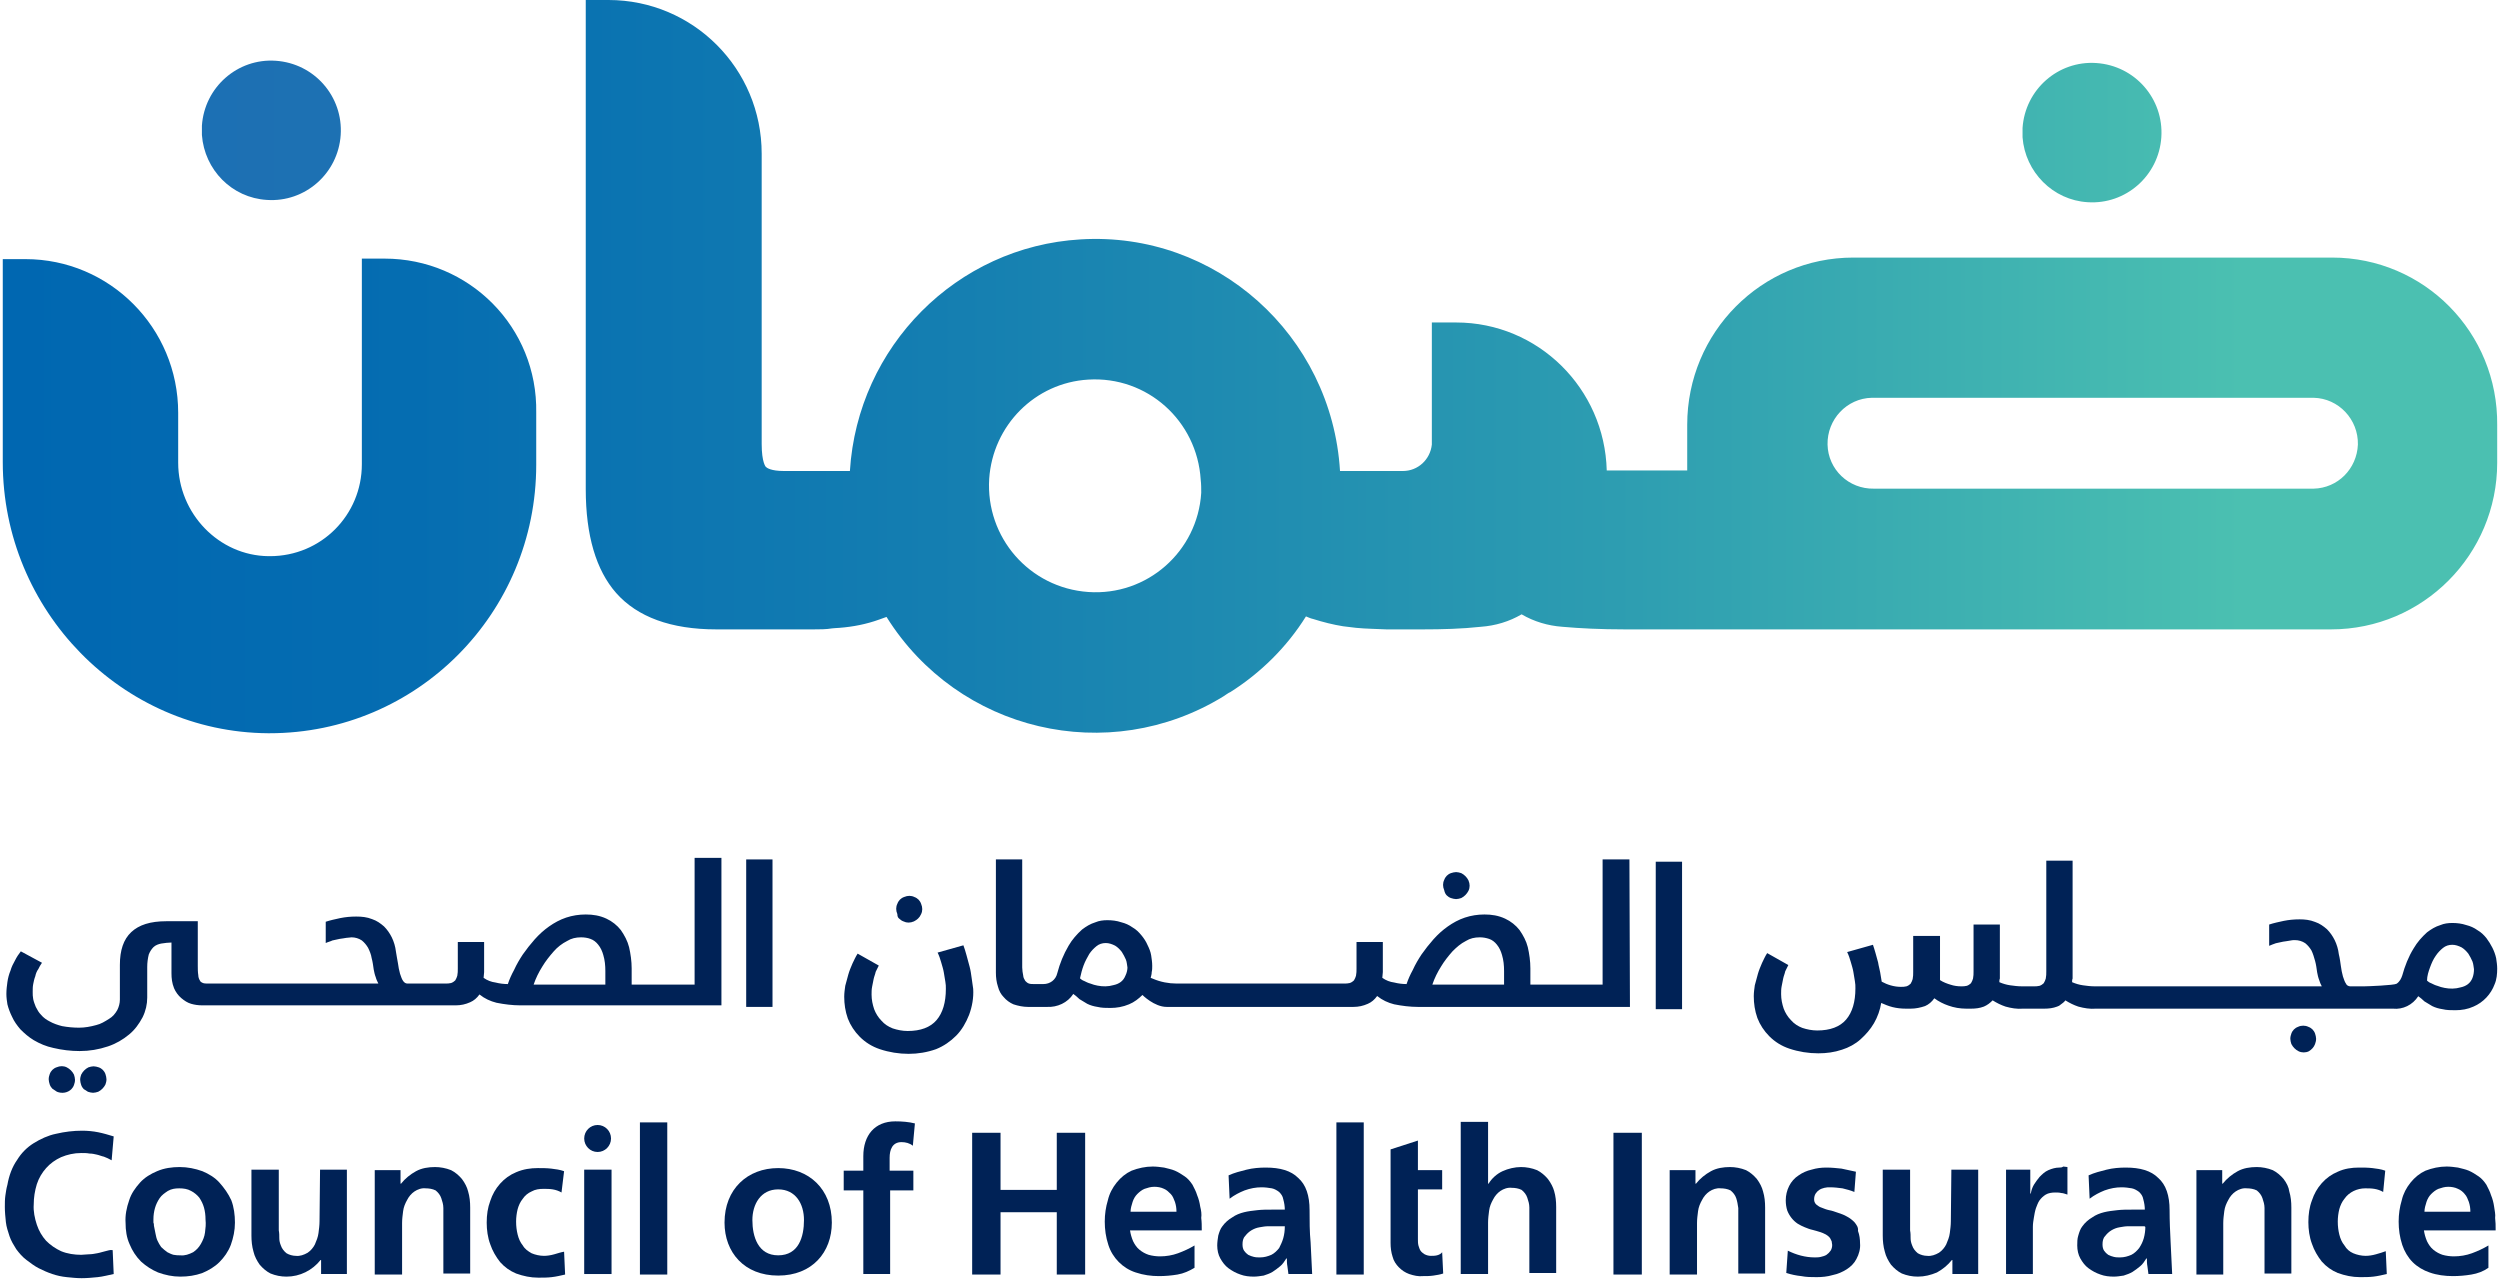 <svg width="475" height="243" viewBox="0 0 475 243" fill="none" xmlns="http://www.w3.org/2000/svg">
<path d="M396.636 38.418C403.89 38.911 410.163 33.386 410.653 26.085C411.143 18.783 405.654 12.469 398.302 11.976C391.049 11.482 384.775 17.007 384.285 24.309C384.285 24.901 384.285 25.493 384.285 26.085C384.775 32.695 390.069 38.023 396.636 38.418Z" fill="url(#paint0_linear)"/>
<path d="M200.787 226.081H190.102V215.227H184.711V242.163H190.102V230.323H200.787V242.163H206.178V215.227H200.787V226.081Z" fill="#002256"/>
<path d="M228.038 229.238C227.94 228.547 227.744 227.758 227.45 227.067C227.254 226.377 226.862 225.686 226.568 225.094C226.176 224.502 225.686 223.91 225.098 223.515C224.51 223.121 223.921 222.726 223.235 222.43C222.549 222.134 221.863 222.035 221.177 221.838C220.491 221.739 219.707 221.641 219.02 221.641C217.648 221.641 216.276 221.937 215.001 222.43C213.923 222.923 212.943 223.713 212.159 224.699C211.375 225.686 210.786 226.771 210.492 228.054C210.1 229.337 209.904 230.718 209.904 232.099C209.904 233.579 210.1 235.059 210.59 236.539C211.375 239.006 213.335 240.979 215.786 241.768C217.256 242.262 218.726 242.459 220.197 242.459C221.373 242.459 222.549 242.36 223.725 242.163C224.902 241.966 225.98 241.472 226.96 240.88V236.638C225.98 237.23 224.902 237.723 223.823 238.118C222.745 238.513 221.569 238.71 220.393 238.71C219.707 238.71 218.922 238.611 218.236 238.414C217.648 238.216 217.06 237.92 216.472 237.427C215.982 237.033 215.59 236.441 215.296 235.849C215.001 235.158 214.805 234.467 214.707 233.777H228.333V233.579C228.333 232.889 228.333 232.198 228.234 231.409C228.333 230.718 228.235 230.027 228.038 229.238ZM214.805 230.225C214.805 229.633 215.001 228.942 215.198 228.35C215.394 227.758 215.688 227.265 216.08 226.87C216.472 226.475 216.962 226.081 217.452 225.883C218.04 225.686 218.628 225.489 219.314 225.489C219.903 225.489 220.589 225.587 221.177 225.883C221.667 226.081 222.059 226.475 222.451 226.87C222.843 227.265 223.039 227.857 223.235 228.35C223.431 228.942 223.529 229.534 223.529 230.225H214.805Z" fill="#002256"/>
<path d="M248.819 229.929C248.819 227.166 248.133 225.094 246.663 223.811C245.291 222.43 243.232 221.838 240.488 221.838C239.311 221.838 238.037 221.937 236.861 222.233C235.684 222.529 234.508 222.825 233.43 223.318L233.626 227.758C234.508 227.067 235.488 226.574 236.469 226.179C237.547 225.785 238.625 225.587 239.703 225.587C240.39 225.587 241.076 225.686 241.664 225.785C242.154 225.883 242.644 226.179 243.036 226.475C243.428 226.87 243.722 227.265 243.82 227.857C244.016 228.547 244.114 229.238 244.114 229.83H242.84H241.566C240.684 229.83 239.801 229.83 238.919 229.929C238.037 230.027 237.155 230.126 236.371 230.323C235.586 230.52 234.802 230.816 234.116 231.31C233.43 231.704 232.744 232.296 232.254 232.987C231.862 233.48 231.666 234.072 231.469 234.763C231.371 235.355 231.273 236.046 231.273 236.638C231.273 237.526 231.469 238.414 231.862 239.104C232.254 239.795 232.744 240.486 233.43 240.979C234.116 241.472 234.802 241.867 235.684 242.163C236.469 242.459 237.351 242.558 238.233 242.558C238.821 242.558 239.409 242.459 240.095 242.36C240.684 242.163 241.272 241.966 241.762 241.67C242.252 241.374 242.742 240.979 243.232 240.584C243.722 240.19 244.016 239.696 244.408 239.104H244.506C244.506 239.598 244.507 240.091 244.605 240.584C244.703 241.078 244.703 241.571 244.801 242.064H249.31C249.212 240.091 249.114 238.019 249.016 236.046C248.819 234.072 248.819 232 248.819 229.929ZM244.114 233.086C244.114 233.776 244.016 234.566 243.82 235.256C243.624 235.947 243.33 236.539 243.036 237.131C242.644 237.624 242.154 238.118 241.566 238.414C240.88 238.71 240.193 238.907 239.409 238.907C239.017 238.907 238.625 238.907 238.233 238.808C237.841 238.71 237.547 238.611 237.155 238.414C236.861 238.216 236.567 237.92 236.371 237.624C236.175 237.328 236.077 236.934 236.077 236.44C236.077 235.848 236.175 235.256 236.567 234.862C236.861 234.467 237.253 234.072 237.743 233.776C238.233 233.48 238.723 233.283 239.311 233.184C239.899 233.086 240.39 232.987 240.978 232.987H244.114V233.086V233.086Z" fill="#002256"/>
<path d="M259.111 213.254H253.916V242.163H259.111V213.254Z" fill="#002256"/>
<path d="M273.031 238.512C272.639 238.611 272.247 238.611 271.855 238.611C271.463 238.611 271.071 238.512 270.678 238.315C270.384 238.118 270.09 237.92 269.894 237.624C269.698 237.328 269.6 236.934 269.502 236.638C269.404 236.243 269.404 235.848 269.404 235.454V225.982H274.011V222.331H269.404V216.707L264.209 218.385V236.144C264.209 237.032 264.307 237.92 264.601 238.808C264.797 239.598 265.287 240.288 265.777 240.782C266.365 241.374 266.954 241.768 267.738 242.064C268.62 242.36 269.502 242.558 270.384 242.459C271.071 242.459 271.659 242.459 272.345 242.36C273.031 242.262 273.619 242.163 274.207 241.966L274.011 237.92C273.815 238.216 273.423 238.414 273.031 238.512Z" fill="#002256"/>
<path d="M294.105 224.009C293.517 223.318 292.831 222.726 292.046 222.331C291.066 221.937 289.988 221.739 289.008 221.739C287.831 221.739 286.557 222.035 285.479 222.529C284.401 223.022 283.42 223.91 282.832 224.897H282.734V213.155H277.539V242.064H282.734V232.296C282.734 231.507 282.832 230.816 282.93 230.027C283.028 229.238 283.322 228.547 283.714 227.856C284.009 227.264 284.499 226.672 285.087 226.278C285.675 225.883 286.459 225.587 287.243 225.686C287.831 225.686 288.518 225.784 289.106 226.08C289.596 226.475 289.988 226.968 290.184 227.56C290.38 228.152 290.576 228.744 290.576 229.435C290.576 230.027 290.576 230.718 290.576 231.31V241.867H295.673V229.336C295.673 228.251 295.575 227.264 295.281 226.278C295.085 225.587 294.693 224.798 294.105 224.009Z" fill="#002256"/>
<path d="M311.946 215.227H306.555V242.163H311.946V215.227Z" fill="#002256"/>
<path d="M333.804 224.009C333.216 223.318 332.53 222.726 331.746 222.331C330.765 221.937 329.687 221.739 328.707 221.739C327.433 221.739 326.158 221.937 325.08 222.529C324.002 223.121 323.022 223.91 322.237 224.897H322.139V222.331H317.238V242.163H322.433V232.395C322.433 231.606 322.531 230.915 322.63 230.126C322.728 229.337 323.022 228.646 323.414 227.955C323.708 227.363 324.198 226.771 324.786 226.377C325.374 225.982 326.158 225.686 326.942 225.785C327.531 225.785 328.217 225.883 328.805 226.179C329.295 226.574 329.687 227.067 329.883 227.659C330.079 228.251 330.177 228.843 330.275 229.534C330.275 230.126 330.275 230.817 330.275 231.409V241.966H335.372V229.435C335.372 228.35 335.274 227.363 334.98 226.377C334.784 225.587 334.392 224.798 333.804 224.009Z" fill="#002256"/>
<path d="M352.33 232.198C351.938 231.803 351.448 231.408 350.86 231.112C350.369 230.816 349.781 230.619 349.193 230.422C348.605 230.225 348.115 230.027 347.527 229.929C347.037 229.83 346.547 229.633 346.057 229.435C345.664 229.337 345.37 229.041 345.076 228.843C344.782 228.547 344.684 228.251 344.684 227.857C344.684 227.462 344.782 227.067 344.978 226.771C345.174 226.475 345.37 226.278 345.664 226.081C345.958 225.883 346.253 225.785 346.645 225.686C347.037 225.587 347.331 225.587 347.723 225.587C348.507 225.587 349.291 225.686 350.075 225.785C350.86 225.982 351.644 226.179 352.33 226.475L352.624 222.627C351.742 222.43 350.762 222.233 349.879 222.035C348.899 221.937 348.017 221.838 347.037 221.838C346.057 221.838 345.174 221.937 344.194 222.233C343.312 222.43 342.43 222.825 341.744 223.318C340.175 224.305 339.293 226.179 339.293 228.054C339.293 228.744 339.391 229.435 339.587 230.027C339.979 231.014 340.665 231.902 341.547 232.494C342.038 232.79 342.43 232.987 342.92 233.184C343.41 233.382 343.9 233.579 344.39 233.678C344.88 233.776 345.37 233.974 345.762 234.072C346.155 234.171 346.547 234.368 346.939 234.566C347.233 234.763 347.527 234.96 347.723 235.256C347.821 235.454 347.919 235.651 348.017 235.848C348.017 236.046 348.115 236.342 348.115 236.539C348.115 236.934 348.017 237.328 347.821 237.624C347.625 237.92 347.331 238.216 347.037 238.414C346.743 238.611 346.351 238.71 345.958 238.808C345.566 238.907 345.174 238.907 344.782 238.907C343.018 238.907 341.253 238.414 339.685 237.624L339.391 241.867C340.371 242.163 341.253 242.36 342.234 242.459C343.214 242.656 344.194 242.656 345.174 242.656C346.155 242.656 347.233 242.558 348.213 242.262C349.193 242.064 350.075 241.67 350.86 241.176C351.644 240.683 352.33 239.992 352.722 239.203C353.212 238.315 353.506 237.23 353.408 236.243C353.408 235.454 353.31 234.664 353.016 233.875C353.114 233.184 352.722 232.691 352.33 232.198Z" fill="#002256"/>
<path d="M370.662 232.001C370.662 232.79 370.564 233.481 370.466 234.27C370.368 235.059 370.074 235.75 369.779 236.441C369.485 237.033 368.995 237.625 368.407 238.019C367.721 238.414 366.937 238.71 366.153 238.611C365.564 238.611 364.878 238.414 364.388 238.118C363.898 237.723 363.506 237.23 363.31 236.638C363.114 236.145 363.016 235.75 363.016 235.257C363.016 234.763 363.016 234.27 362.918 233.777C362.918 233.579 362.918 233.481 362.918 233.283C362.918 233.086 362.918 232.987 362.918 232.79V222.233H357.723V234.763C357.723 235.75 357.821 236.835 358.115 237.822C358.311 238.71 358.801 239.598 359.291 240.289C359.879 240.979 360.565 241.571 361.35 241.966C362.33 242.36 363.31 242.558 364.388 242.558C365.662 242.558 366.839 242.262 368.015 241.769C369.093 241.177 370.074 240.387 370.858 239.401H370.956V242.065H375.857V222.233H370.76L370.662 232.001Z" fill="#002256"/>
<path d="M391.245 221.838C390.559 221.838 389.872 222.035 389.186 222.331C388.5 222.627 388.01 223.121 387.52 223.614C387.128 224.107 386.736 224.601 386.442 225.094C386.148 225.587 385.952 226.179 385.854 226.771H385.755V222.233H381.148V242.064H386.246V234.763C386.246 234.27 386.246 233.777 386.246 233.086C386.246 232.494 386.344 231.902 386.442 231.31C386.54 230.718 386.638 230.126 386.834 229.534C387.03 229.041 387.226 228.449 387.52 228.054C387.814 227.659 388.206 227.265 388.696 226.969C389.186 226.673 389.872 226.574 390.461 226.574C390.853 226.574 391.245 226.574 391.637 226.673C392.029 226.673 392.421 226.87 392.813 226.969V221.739C392.519 221.739 392.323 221.641 392.029 221.641C391.735 221.838 391.539 221.838 391.245 221.838Z" fill="#002256"/>
<path d="M412.222 229.929C412.222 227.166 411.536 225.094 410.065 223.811C408.693 222.43 406.635 221.838 403.89 221.838C402.714 221.838 401.439 221.937 400.263 222.233C399.087 222.529 397.911 222.825 396.832 223.318L397.028 227.758C397.911 227.067 398.891 226.574 399.871 226.179C400.949 225.785 402.027 225.587 403.106 225.587C403.792 225.587 404.478 225.686 405.066 225.785C405.556 225.883 406.046 226.179 406.439 226.475C406.831 226.87 407.125 227.265 407.223 227.857C407.419 228.547 407.517 229.238 407.517 229.83H406.242H404.968C404.086 229.83 403.204 229.83 402.322 229.929C401.439 230.027 400.557 230.126 399.773 230.323C398.989 230.52 398.205 230.816 397.518 231.31C396.832 231.704 396.146 232.296 395.656 232.987C395.264 233.48 395.068 234.072 394.872 234.763C394.676 235.355 394.676 236.046 394.676 236.638C394.676 237.526 394.872 238.414 395.264 239.104C395.656 239.795 396.146 240.486 396.832 240.979C397.518 241.472 398.205 241.867 399.087 242.163C399.871 242.459 400.753 242.558 401.635 242.558C402.224 242.558 402.812 242.459 403.498 242.36C404.086 242.163 404.674 241.966 405.164 241.67C405.654 241.374 406.144 240.979 406.635 240.584C407.125 240.19 407.419 239.696 407.811 239.104H407.909C407.909 239.598 407.909 240.091 408.007 240.584C408.105 241.078 408.105 241.571 408.203 242.064H412.712C412.614 239.992 412.516 238.019 412.418 236.046C412.32 234.072 412.222 232 412.222 229.929ZM407.615 233.086C407.615 233.776 407.517 234.566 407.321 235.256C407.125 235.947 406.831 236.539 406.439 237.131C406.046 237.624 405.556 238.118 404.968 238.414C404.282 238.71 403.596 238.907 402.812 238.907C402.42 238.907 402.027 238.907 401.635 238.808C401.243 238.71 400.949 238.611 400.557 238.414C400.263 238.216 399.969 237.92 399.773 237.624C399.577 237.328 399.479 236.934 399.479 236.44C399.479 235.848 399.577 235.256 399.969 234.862C400.263 234.467 400.655 234.072 401.145 233.776C401.635 233.48 402.126 233.283 402.714 233.184C403.302 233.086 403.792 232.987 404.38 232.987H407.517V233.086H407.615Z" fill="#002256"/>
<path d="M433.886 224.009C433.298 223.318 432.612 222.726 431.828 222.331C430.847 221.937 429.769 221.739 428.789 221.739C427.515 221.739 426.24 221.937 425.162 222.529C424.084 223.121 423.104 223.91 422.32 224.897H422.221V222.331H417.32V242.163H422.418V232.395C422.418 231.606 422.516 230.915 422.614 230.126C422.712 229.337 423.006 228.646 423.398 227.955C423.692 227.363 424.182 226.771 424.77 226.377C425.358 225.982 426.142 225.686 426.927 225.785C427.515 225.785 428.201 225.883 428.789 226.179C429.279 226.574 429.671 227.067 429.867 227.659C430.063 228.251 430.259 228.843 430.259 229.534C430.259 230.126 430.259 230.817 430.259 231.409V241.966H435.357V229.435C435.357 228.35 435.258 227.363 434.964 226.377C434.866 225.587 434.474 224.798 433.886 224.009Z" fill="#002256"/>
<path d="M451.431 238.315C450.745 238.512 450.058 238.611 449.47 238.611C448.686 238.611 447.804 238.414 447.118 238.118C446.432 237.822 445.844 237.328 445.451 236.638C444.961 236.046 444.667 235.355 444.471 234.566C444.275 233.776 444.177 232.987 444.177 232.099C444.177 231.31 444.275 230.52 444.471 229.731C444.667 229.041 444.961 228.35 445.451 227.758C446.334 226.475 447.902 225.785 449.372 225.785C449.96 225.785 450.549 225.785 451.137 225.883C451.725 225.982 452.313 226.179 452.803 226.475L453.195 222.43C452.411 222.134 451.529 222.035 450.745 221.937C449.862 221.838 449.078 221.838 448.196 221.838C446.824 221.838 445.451 222.035 444.177 222.627C443.001 223.121 442.021 223.811 441.138 224.798C440.256 225.785 439.668 226.87 439.276 228.054C438.786 229.336 438.59 230.718 438.59 232.198C438.59 233.579 438.786 235.059 439.276 236.342C439.668 237.526 440.354 238.71 441.138 239.696C442.021 240.683 443.001 241.374 444.177 241.867C445.549 242.36 446.922 242.656 448.392 242.656C449.274 242.656 450.156 242.656 450.941 242.558C451.823 242.459 452.607 242.262 453.489 242.064L453.293 237.723C452.803 237.92 452.117 238.118 451.431 238.315Z" fill="#002256"/>
<path d="M473.878 229.238C473.78 228.547 473.584 227.758 473.29 227.067C473.094 226.377 472.702 225.686 472.408 225.094C472.016 224.502 471.526 223.91 470.938 223.515C470.35 223.121 469.761 222.726 469.075 222.43C468.389 222.134 467.703 222.035 467.017 221.838C466.331 221.739 465.546 221.641 464.86 221.641C463.488 221.641 462.116 221.937 460.841 222.43C459.763 222.923 458.783 223.713 457.999 224.699C457.214 225.686 456.626 226.771 456.332 228.054C455.94 229.337 455.744 230.718 455.744 232.099C455.744 233.579 455.94 235.059 456.43 236.539C456.822 237.723 457.509 238.907 458.391 239.795C459.273 240.683 460.449 241.374 461.626 241.768C462.998 242.262 464.566 242.459 466.037 242.459C467.213 242.459 468.389 242.36 469.565 242.163C470.742 241.966 471.82 241.571 472.8 240.88V236.638C471.82 237.23 470.742 237.723 469.663 238.118C468.585 238.513 467.409 238.71 466.233 238.71C465.546 238.71 464.762 238.611 464.076 238.414C463.488 238.216 462.9 237.92 462.312 237.427C461.822 237.033 461.429 236.441 461.135 235.849C460.841 235.158 460.645 234.467 460.547 233.777H474.172V233.579C474.172 232.889 474.172 232.198 474.074 231.409C474.172 230.718 473.976 230.027 473.878 229.238ZM460.645 230.225C460.645 229.633 460.841 228.942 461.037 228.35C461.233 227.758 461.527 227.265 461.92 226.87C462.312 226.475 462.802 226.081 463.292 225.883C463.88 225.686 464.468 225.489 465.154 225.489C465.742 225.489 466.429 225.587 467.017 225.883C467.507 226.081 467.997 226.475 468.291 226.87C468.683 227.265 468.879 227.857 469.075 228.35C469.271 228.942 469.369 229.534 469.369 230.225H460.645Z" fill="#002256"/>
<path d="M20.034 237.723C19.544 237.822 19.054 238.019 18.466 238.118C17.976 238.217 17.388 238.315 16.898 238.315C16.407 238.315 15.917 238.414 15.427 238.414C14.153 238.414 12.781 238.217 11.604 237.723C10.526 237.23 9.546 236.539 8.762 235.75C7.978 234.862 7.389 233.875 6.997 232.691C6.605 231.507 6.311 230.126 6.409 228.843C6.409 227.561 6.605 226.278 6.997 224.995C7.389 223.811 7.978 222.825 8.762 221.937C9.546 221.049 10.526 220.358 11.604 219.865C12.781 219.371 14.055 219.075 15.427 219.075C16.015 219.075 16.506 219.075 16.996 219.174C17.486 219.174 17.976 219.273 18.368 219.371C18.858 219.47 19.25 219.667 19.74 219.766C20.23 219.963 20.721 220.161 21.211 220.457L21.603 215.918C20.622 215.622 19.642 215.326 18.662 215.129C17.682 214.931 16.604 214.833 15.623 214.833C13.957 214.833 12.29 215.03 10.624 215.425C9.154 215.721 7.683 216.411 6.409 217.201C5.135 217.99 4.057 219.075 3.272 220.358C2.292 221.739 1.704 223.417 1.41 225.094C1.214 225.785 1.116 226.475 1.018 227.166C0.92 227.857 0.92 228.547 0.92 229.337C0.92 230.323 1.018 231.211 1.116 232.198C1.214 233.086 1.508 233.974 1.802 234.862C2.096 235.75 2.586 236.539 3.076 237.329C3.665 238.118 4.253 238.809 5.037 239.401C5.821 239.993 6.605 240.585 7.389 240.979C8.174 241.374 9.056 241.769 9.938 242.065C10.82 242.361 11.702 242.558 12.683 242.657C13.663 242.755 14.545 242.854 15.525 242.854C16.506 242.854 17.584 242.755 18.564 242.657C19.544 242.558 20.622 242.262 21.603 242.065L21.407 237.526C20.916 237.427 20.524 237.625 20.034 237.723Z" fill="#002256"/>
<path d="M41.697 224.699C40.815 223.713 39.638 223.022 38.462 222.529C37.09 222.035 35.619 221.739 34.149 221.739C32.679 221.739 31.208 221.937 29.836 222.529C28.66 223.022 27.483 223.713 26.601 224.699C25.719 225.686 24.935 226.771 24.543 228.054C24.053 229.435 23.759 230.915 23.857 232.297C23.857 233.777 24.053 235.158 24.641 236.44C25.131 237.624 25.817 238.71 26.797 239.696C27.778 240.584 28.856 241.275 30.032 241.768C31.404 242.262 32.777 242.558 34.247 242.558C35.717 242.558 37.09 242.36 38.462 241.867C39.638 241.374 40.815 240.683 41.697 239.795C42.579 238.907 43.363 237.822 43.853 236.539C44.343 235.158 44.638 233.777 44.638 232.297C44.638 230.817 44.441 229.337 43.951 228.054C43.363 226.771 42.579 225.686 41.697 224.699ZM38.952 234.171C38.854 234.96 38.56 235.651 38.168 236.342C37.776 237.032 37.286 237.526 36.698 237.92C35.913 238.315 35.129 238.611 34.247 238.512C33.855 238.512 33.463 238.512 32.973 238.414C32.581 238.315 32.189 238.118 31.797 237.92C31.404 237.624 31.012 237.328 30.62 236.934C30.326 236.539 30.13 236.144 29.934 235.75C29.738 235.355 29.64 234.862 29.542 234.369C29.444 233.875 29.346 233.382 29.248 232.889C29.248 232.691 29.248 232.494 29.15 232.297C29.15 232.099 29.15 231.902 29.15 231.705C29.15 230.915 29.248 230.225 29.444 229.534C29.64 228.843 29.934 228.251 30.326 227.659C30.718 227.067 31.306 226.673 31.895 226.278C32.581 225.883 33.267 225.785 34.051 225.785C34.835 225.785 35.619 225.883 36.306 226.278C36.894 226.574 37.482 227.067 37.874 227.561C38.266 228.153 38.56 228.745 38.756 229.435C38.952 230.126 39.05 230.915 39.05 231.705C39.148 232.593 39.05 233.382 38.952 234.171Z" fill="#002256"/>
<path d="M60.712 232.001C60.712 232.79 60.614 233.481 60.516 234.27C60.418 235.059 60.124 235.75 59.83 236.441C59.536 237.033 59.046 237.625 58.458 238.019C57.772 238.414 56.988 238.71 56.203 238.611C55.615 238.611 54.929 238.414 54.439 238.118C53.949 237.723 53.557 237.23 53.361 236.638C53.165 236.145 53.067 235.75 53.067 235.257C53.067 234.763 53.067 234.27 52.969 233.777C52.969 233.579 52.969 233.481 52.969 233.283C52.969 233.086 52.969 232.987 52.969 232.79V222.233H47.773V234.763C47.773 235.75 47.871 236.835 48.166 237.822C48.362 238.71 48.852 239.598 49.342 240.289C49.93 240.979 50.616 241.571 51.4 241.966C52.38 242.36 53.361 242.558 54.439 242.558C56.988 242.558 59.34 241.374 60.908 239.401H61.007V242.065H65.908V222.233H60.81L60.712 232.001Z" fill="#002256"/>
<path d="M87.767 224.009C87.179 223.318 86.493 222.726 85.709 222.331C84.728 221.937 83.65 221.739 82.67 221.739C81.395 221.739 80.121 221.937 79.043 222.529C77.965 223.121 76.984 223.91 76.2 224.897H76.102V222.331H71.201V242.163H76.396V232.395C76.396 231.606 76.494 230.915 76.592 230.126C76.69 229.337 76.984 228.646 77.377 227.955C77.671 227.363 78.161 226.771 78.749 226.377C79.337 225.982 80.121 225.686 80.905 225.785C81.494 225.785 82.18 225.883 82.768 226.179C83.258 226.574 83.65 227.067 83.846 227.659C84.042 228.251 84.238 228.843 84.238 229.534C84.238 230.126 84.238 230.817 84.238 231.409V241.966H89.335V229.435C89.335 228.35 89.237 227.363 88.943 226.377C88.747 225.587 88.355 224.798 87.767 224.009Z" fill="#002256"/>
<path d="M105.314 238.315C104.627 238.512 103.941 238.611 103.353 238.611C102.569 238.611 101.687 238.414 101.001 238.118C100.314 237.723 99.726 237.328 99.334 236.638C98.844 236.046 98.55 235.355 98.354 234.566C98.158 233.776 98.06 232.987 98.06 232.099C98.06 231.31 98.158 230.52 98.354 229.731C98.55 229.04 98.844 228.35 99.334 227.758C99.726 227.166 100.314 226.672 101.001 226.376C101.687 225.982 102.471 225.883 103.255 225.883C103.843 225.883 104.431 225.883 105.02 225.982C105.608 226.08 106.196 226.278 106.686 226.574L107.176 222.529C106.392 222.233 105.51 222.134 104.725 222.035C103.843 221.937 103.059 221.937 102.177 221.937C100.805 221.937 99.432 222.134 98.06 222.726C96.884 223.219 95.903 223.91 95.021 224.897C94.139 225.883 93.551 226.968 93.159 228.152C92.669 229.435 92.473 230.816 92.473 232.296C92.473 233.678 92.669 235.158 93.159 236.44C93.551 237.624 94.237 238.808 95.021 239.795C95.903 240.782 96.884 241.472 98.06 241.966C99.432 242.459 100.805 242.755 102.275 242.755C103.157 242.755 104.039 242.755 104.824 242.656C105.706 242.558 106.49 242.36 107.372 242.163L107.176 237.822C106.588 237.92 106 238.118 105.314 238.315Z" fill="#002256"/>
<path d="M116.193 222.233H110.998V242.065H116.193V222.233Z" fill="#002256"/>
<path d="M126.781 213.254H121.586V242.163H126.781V213.254Z" fill="#002256"/>
<path d="M113.547 218.878C114.954 218.878 116.095 217.729 116.095 216.313C116.095 214.896 114.954 213.747 113.547 213.747C112.139 213.747 110.998 214.896 110.998 216.313C110.998 217.729 112.139 218.878 113.547 218.878Z" fill="#002256"/>
<path d="M147.855 221.937C142.071 221.937 137.66 225.883 137.66 232.296C137.66 237.92 141.385 242.36 147.855 242.36C154.324 242.36 158.049 237.92 158.049 232.296C158.049 225.883 153.638 221.937 147.855 221.937ZM147.855 238.512C144.032 238.512 142.953 234.96 142.953 231.803C142.953 228.843 144.522 225.982 147.855 225.982C151.187 225.982 152.756 228.744 152.756 231.803C152.756 234.96 151.775 238.512 147.855 238.512Z" fill="#002256"/>
<path d="M164.03 219.667V222.43H160.305V226.179H164.03V242.064H169.127V226.179H173.538V222.43H169.029V219.963C169.029 218.483 169.519 217.003 171.283 217.003C172.067 217.003 172.852 217.201 173.44 217.694L173.832 213.451C172.656 213.155 171.381 213.057 170.107 213.057C166.186 213.057 164.03 215.721 164.03 219.667Z" fill="#002256"/>
<path d="M10.82 207.433C11.8 207.827 12.879 207.63 13.565 206.939C13.761 206.742 13.957 206.446 14.055 206.15C14.153 205.854 14.251 205.558 14.251 205.163C14.251 204.867 14.153 204.473 14.055 204.177C13.761 203.585 13.271 203.091 12.683 202.795C12.095 202.499 11.409 202.499 10.722 202.795C10.428 202.894 10.134 203.091 9.938 203.289C9.742 203.486 9.546 203.782 9.448 204.078C9.35 204.374 9.252 204.67 9.252 205.065C9.252 205.361 9.35 205.755 9.448 206.051C9.546 206.347 9.742 206.643 9.938 206.841C10.232 207.038 10.526 207.235 10.82 207.433Z" fill="#002256"/>
<path d="M16.701 207.433C16.995 207.531 17.387 207.63 17.681 207.63C17.975 207.63 18.367 207.531 18.661 207.433C19.249 207.137 19.739 206.643 20.034 206.051C20.132 205.755 20.23 205.459 20.23 205.065C20.23 204.769 20.132 204.374 20.034 204.078C19.936 203.782 19.739 203.486 19.544 203.289C19.347 203.091 19.053 202.894 18.759 202.795C18.465 202.697 18.073 202.598 17.779 202.598C17.485 202.598 17.093 202.697 16.799 202.795C16.211 203.091 15.721 203.585 15.427 204.177C15.329 204.473 15.23 204.769 15.23 205.163C15.23 205.459 15.329 205.854 15.427 206.15C15.524 206.446 15.721 206.742 15.917 206.939C16.113 207.038 16.407 207.235 16.701 207.433Z" fill="#002256"/>
<path d="M131.681 187.071H120.016V184.012C120.016 182.631 119.82 181.249 119.526 179.967C119.232 178.783 118.644 177.697 117.958 176.711C117.272 175.823 116.291 175.033 115.213 174.54C113.939 173.948 112.665 173.751 111.292 173.751C110.018 173.751 108.744 173.948 107.567 174.343C106.391 174.737 105.313 175.329 104.333 176.02C103.352 176.711 102.47 177.5 101.588 178.487C100.804 179.375 100.02 180.361 99.334 181.348C98.745 182.236 98.157 183.223 97.667 184.308C97.177 185.196 96.785 186.084 96.491 186.972C95.707 186.972 94.922 186.873 94.138 186.676C93.354 186.577 92.57 186.281 91.884 185.788C91.884 185.393 91.982 185.097 91.982 184.703V178.98H86.983V184.012C86.983 184.505 86.983 184.9 86.885 185.393C86.787 185.689 86.689 185.985 86.493 186.281C86.296 186.479 86.002 186.676 85.708 186.775C85.316 186.873 85.022 186.873 84.63 186.873H77.376C77.082 186.873 76.788 186.676 76.592 186.38C76.298 185.985 76.2 185.492 76.004 184.999C75.808 184.308 75.71 183.716 75.612 183.025C75.514 182.335 75.318 181.545 75.22 180.756C75.122 179.868 74.828 178.881 74.436 178.092C74.044 177.303 73.554 176.612 72.965 176.02C72.279 175.428 71.593 174.935 70.711 174.639C69.731 174.244 68.751 174.145 67.672 174.145C66.594 174.145 65.614 174.244 64.633 174.441C63.751 174.639 62.771 174.836 61.889 175.132V179.177C62.281 178.98 62.771 178.881 63.163 178.684C63.653 178.585 64.045 178.487 64.535 178.388C65.026 178.289 65.418 178.289 65.81 178.191C66.202 178.191 66.496 178.092 66.79 178.092C67.476 178.092 68.162 178.289 68.751 178.684C69.241 179.079 69.633 179.572 69.927 180.065C70.221 180.657 70.515 181.348 70.613 182.039C70.809 182.729 70.907 183.519 71.005 184.209C71.103 184.703 71.201 185.196 71.397 185.689C71.495 186.084 71.691 186.479 71.887 186.873H39.442C39.148 186.873 38.854 186.873 38.559 186.775C38.364 186.676 38.069 186.577 37.971 186.281C37.775 185.985 37.677 185.591 37.677 185.295C37.579 184.703 37.579 184.111 37.579 183.519V175.033H31.6C28.561 175.033 26.405 175.724 24.934 177.105C23.464 178.487 22.778 180.559 22.778 183.321V189.932C22.778 190.623 22.582 191.313 22.288 191.905C21.896 192.596 21.405 193.188 20.719 193.583C19.935 194.076 19.151 194.569 18.269 194.767C17.191 195.063 16.112 195.26 15.034 195.26C13.956 195.26 12.878 195.161 11.799 194.964C11.015 194.767 10.133 194.471 9.447 194.076C8.859 193.78 8.271 193.385 7.78 192.793C7.388 192.399 7.094 191.905 6.8 191.313C6.604 190.82 6.408 190.327 6.31 189.833C6.212 189.34 6.212 188.945 6.212 188.452C6.212 187.959 6.212 187.465 6.31 186.972C6.408 186.479 6.506 185.985 6.702 185.492C6.8 184.999 6.996 184.505 7.29 184.111C7.486 183.716 7.682 183.321 7.976 182.927L3.958 180.756C3.565 181.249 3.173 181.841 2.879 182.433C2.487 183.124 2.193 183.716 1.997 184.407C1.703 185.097 1.507 185.887 1.409 186.577C1.311 187.268 1.213 188.057 1.213 188.847C1.213 189.537 1.311 190.228 1.409 190.82C1.605 191.609 1.899 192.399 2.291 193.188C2.683 194.076 3.271 194.865 3.86 195.556C4.644 196.345 5.428 197.036 6.408 197.628C7.584 198.318 8.761 198.812 10.133 199.108C11.799 199.502 13.466 199.7 15.132 199.7C16.994 199.7 18.759 199.404 20.523 198.812C21.994 198.318 23.366 197.529 24.542 196.543C25.62 195.655 26.405 194.569 27.091 193.287C27.679 192.103 27.973 190.82 27.973 189.537V183.716C27.973 182.927 28.071 182.137 28.267 181.348C28.463 180.855 28.757 180.361 29.149 179.967C29.541 179.572 30.13 179.375 30.62 179.276C31.306 179.177 31.992 179.079 32.58 179.079V184.9C32.58 185.887 32.678 186.775 33.07 187.761C33.364 188.452 33.854 189.143 34.443 189.636C35.031 190.129 35.619 190.524 36.305 190.721C36.991 190.919 37.677 191.017 38.462 191.017H86.591C87.571 191.017 88.453 190.82 89.335 190.425C90.021 190.129 90.609 189.636 91.1 188.945C92.08 189.735 93.158 190.228 94.334 190.524C95.805 190.82 97.373 191.017 98.843 191.017H137.072V162.996H131.975V187.071H131.681ZM115.017 187.071H101.392C101.784 185.887 102.372 184.703 103.058 183.617C103.647 182.631 104.431 181.644 105.215 180.756C105.901 179.967 106.783 179.276 107.763 178.783C108.548 178.289 109.43 178.092 110.41 178.092C110.998 178.092 111.684 178.191 112.174 178.388C112.763 178.585 113.253 178.98 113.645 179.473C114.135 180.065 114.429 180.756 114.625 181.447C114.919 182.433 115.017 183.42 115.017 184.505V187.071V187.071Z" fill="#002256"/>
<path d="M146.776 163.292H141.777V191.313H146.776V163.292Z" fill="#002256"/>
<path d="M170.89 174.577C171.086 174.774 171.38 174.972 171.674 175.07C172.262 175.366 172.948 175.366 173.635 175.07C174.223 174.774 174.713 174.38 175.007 173.689C175.301 173.097 175.301 172.406 175.007 171.716C174.909 171.42 174.713 171.124 174.517 170.926C174.321 170.729 174.027 170.532 173.733 170.433C173.145 170.137 172.458 170.137 171.772 170.433C171.478 170.532 171.184 170.729 170.988 170.926C170.792 171.124 170.596 171.42 170.498 171.716C170.204 172.308 170.204 172.998 170.498 173.689C170.498 174.084 170.596 174.38 170.89 174.577Z" fill="#002256"/>
<path d="M184.614 185.825C184.516 185.134 184.418 184.345 184.222 183.654C184.026 182.865 183.83 182.174 183.634 181.484C183.438 180.793 183.242 180.102 183.046 179.609L178.144 180.99C178.438 181.582 178.635 182.174 178.831 182.865C179.027 183.556 179.223 184.148 179.321 184.74C179.419 185.332 179.517 185.924 179.615 186.516C179.713 187.009 179.713 187.404 179.713 187.897C179.713 190.462 179.125 192.435 177.948 193.817C176.772 195.198 174.91 195.889 172.459 195.889C171.479 195.889 170.499 195.691 169.616 195.395C168.832 195.099 168.048 194.606 167.46 193.915C166.872 193.323 166.382 192.534 166.088 191.745C165.794 190.857 165.598 189.969 165.598 188.982C165.598 188.489 165.598 187.995 165.696 187.502C165.794 187.009 165.892 186.516 165.99 186.022C166.088 185.529 166.284 185.134 166.382 184.641C166.578 184.246 166.774 183.852 166.97 183.457L162.951 181.188C162.559 181.78 162.265 182.47 161.971 183.062C161.677 183.753 161.383 184.444 161.187 185.134C160.99 185.825 160.794 186.614 160.598 187.305C160.5 187.995 160.402 188.686 160.402 189.377C160.402 190.758 160.598 192.139 161.088 193.521C161.579 194.803 162.363 195.987 163.343 196.974C164.421 198.059 165.696 198.849 167.166 199.342C168.93 199.934 170.793 200.23 172.655 200.23C174.42 200.23 176.184 199.934 177.85 199.342C179.321 198.75 180.595 197.862 181.673 196.777C182.751 195.691 183.536 194.31 184.124 192.83C184.712 191.251 185.006 189.574 184.908 187.897C184.81 187.206 184.712 186.516 184.614 185.825Z" fill="#002256"/>
<path d="M274.892 170.137C275.088 170.334 275.382 170.532 275.676 170.63C275.971 170.729 276.363 170.828 276.657 170.828C276.951 170.828 277.343 170.729 277.637 170.63C278.225 170.334 278.715 169.841 279.009 169.249C279.303 168.657 279.303 167.966 279.009 167.276C278.715 166.684 278.225 166.19 277.637 165.894C277.343 165.796 276.951 165.697 276.657 165.697C276.363 165.697 275.971 165.796 275.676 165.894C275.382 165.993 275.088 166.19 274.892 166.388C274.696 166.585 274.5 166.881 274.402 167.177C274.108 167.769 274.108 168.46 274.402 169.15C274.5 169.644 274.696 169.94 274.892 170.137Z" fill="#002256"/>
<path d="M309.592 163.292H304.495V187.07H290.772V184.012C290.772 182.631 290.576 181.249 290.282 179.967C289.988 178.783 289.4 177.697 288.714 176.711C288.027 175.823 287.047 175.033 285.969 174.54C284.695 173.948 283.42 173.751 282.048 173.751C280.774 173.751 279.5 173.948 278.323 174.343C277.147 174.737 276.069 175.329 275.089 176.02C274.108 176.711 273.226 177.5 272.344 178.487C271.56 179.375 270.776 180.361 270.089 181.348C269.501 182.236 268.913 183.223 268.423 184.308C267.933 185.196 267.541 186.084 267.247 186.972C266.463 186.972 265.678 186.873 264.894 186.676C264.11 186.577 263.326 186.281 262.64 185.788C262.64 185.393 262.738 185.097 262.738 184.703V178.98H257.739V184.012C257.739 184.505 257.738 184.9 257.64 185.393C257.542 185.689 257.444 185.985 257.248 186.281C257.052 186.478 256.758 186.676 256.464 186.774C256.072 186.873 255.778 186.873 255.386 186.873H223.529C222.058 186.873 220.49 186.577 219.118 185.985L218.627 185.788C218.726 185.393 218.824 185.097 218.824 184.703C218.922 184.308 218.922 183.913 218.922 183.519C218.922 182.828 218.824 182.236 218.726 181.545C218.627 180.855 218.333 180.164 218.039 179.572C217.745 178.881 217.353 178.289 216.863 177.697C216.373 177.105 215.883 176.612 215.197 176.217C214.511 175.724 213.824 175.428 213.04 175.231C212.158 174.935 211.276 174.836 210.394 174.836C209.609 174.836 208.825 174.935 208.139 175.231C207.159 175.527 206.375 176.02 205.59 176.612C204.61 177.5 203.728 178.487 203.042 179.671C202.062 181.348 201.376 183.025 200.885 184.9C200.591 186.182 199.513 186.972 198.239 186.972H196.474C196.082 186.972 195.788 186.972 195.494 186.873C195.2 186.774 195.004 186.577 194.808 186.38C194.612 186.084 194.416 185.689 194.416 185.393C194.318 184.9 194.22 184.308 194.22 183.815V163.292H189.221V184.801C189.221 185.689 189.319 186.577 189.613 187.465C189.809 188.254 190.201 188.945 190.691 189.438C191.181 190.03 191.867 190.524 192.553 190.82C193.436 191.116 194.416 191.313 195.298 191.313H198.925C200.885 191.412 202.846 190.524 203.924 188.846C204.316 189.142 204.708 189.438 205.1 189.833C205.59 190.129 206.081 190.425 206.571 190.721C207.159 191.017 207.845 191.214 208.531 191.313C209.315 191.51 210.198 191.51 210.982 191.51C212.158 191.51 213.334 191.313 214.511 190.82C215.491 190.425 216.373 189.734 217.059 189.044C217.059 189.044 219.314 191.313 221.666 191.313H257.15C258.131 191.313 259.013 191.116 259.895 190.721C260.581 190.425 261.169 189.932 261.659 189.241C262.64 190.03 263.718 190.524 264.894 190.82C266.364 191.116 267.933 191.313 269.403 191.313H309.69L309.592 163.292ZM213.824 185.393C213.628 185.886 213.334 186.281 212.942 186.577C212.55 186.873 212.06 187.07 211.57 187.169C210.59 187.465 209.511 187.465 208.531 187.268C208.041 187.169 207.649 187.07 207.159 186.873C206.767 186.774 206.375 186.577 205.983 186.38C205.689 186.281 205.394 186.084 205.198 185.886C205.394 184.999 205.59 184.209 205.885 183.42C206.179 182.631 206.571 181.94 206.963 181.249C207.355 180.657 207.845 180.164 208.335 179.769C208.825 179.375 209.413 179.177 210.1 179.177C210.688 179.177 211.276 179.375 211.864 179.671C212.354 179.967 212.746 180.361 213.138 180.855C213.432 181.348 213.726 181.841 213.922 182.335C214.118 182.828 214.118 183.321 214.216 183.815C214.216 184.209 214.118 184.801 213.824 185.393ZM285.773 187.07H272.148C272.54 185.886 273.128 184.703 273.814 183.617C274.402 182.631 275.187 181.644 275.971 180.756C276.755 179.967 277.539 179.276 278.519 178.783C279.303 178.289 280.186 178.092 281.166 178.092C281.754 178.092 282.342 178.191 282.93 178.388C283.518 178.585 284.009 178.98 284.401 179.473C284.891 180.065 285.185 180.756 285.381 181.447C285.675 182.433 285.773 183.42 285.773 184.505V187.07Z" fill="#002256"/>
<path d="M319.591 163.724H314.592V191.745H319.591V163.724Z" fill="#002256"/>
<path d="M439.865 198.355C439.963 198.059 440.061 197.763 440.061 197.369C440.061 197.073 439.963 196.678 439.865 196.382C439.767 196.086 439.571 195.79 439.375 195.593C439.179 195.395 438.885 195.198 438.591 195.099C438.003 194.803 437.219 194.803 436.63 195.099C436.336 195.198 436.042 195.395 435.846 195.593C435.65 195.79 435.454 196.086 435.356 196.382C435.258 196.678 435.16 196.974 435.16 197.369C435.16 197.665 435.258 198.059 435.356 198.355C435.65 198.947 436.14 199.441 436.728 199.737C437.317 200.033 438.101 200.033 438.689 199.737C439.179 199.441 439.669 198.947 439.865 198.355Z" fill="#002256"/>
<path d="M459.47 189.278C459.862 189.574 460.254 189.87 460.646 190.265C461.136 190.561 461.626 190.857 462.116 191.153C462.705 191.449 463.391 191.646 464.077 191.745C464.861 191.942 465.743 191.942 466.528 191.942C467.704 191.942 468.88 191.745 469.958 191.252C471.821 190.462 473.291 188.884 473.977 187.009C474.369 186.121 474.467 185.036 474.467 184.049C474.467 183.358 474.369 182.766 474.271 182.076C473.977 180.694 473.291 179.412 472.409 178.228C471.919 177.636 471.429 177.142 470.742 176.748C470.056 176.254 469.37 175.958 468.586 175.761C467.704 175.465 466.822 175.366 465.939 175.366C465.155 175.366 464.371 175.465 463.685 175.761C462.705 176.057 461.92 176.55 461.136 177.142C460.156 178.03 459.274 179.017 458.588 180.201C457.607 181.78 456.921 183.556 456.431 185.332C456.235 185.924 455.941 186.516 455.353 186.91C454.863 187.206 449.864 187.404 449.178 187.404H446.531C446.237 187.404 445.845 187.206 445.747 186.91C445.453 186.516 445.355 186.022 445.159 185.529C444.963 184.838 444.865 184.246 444.766 183.556C444.668 182.865 444.57 182.076 444.374 181.286C444.276 180.398 443.982 179.412 443.59 178.622C443.198 177.833 442.708 177.142 442.12 176.55C441.434 175.958 440.748 175.465 439.865 175.169C438.885 174.774 437.905 174.676 436.925 174.676C435.846 174.676 434.866 174.774 433.886 174.972C433.004 175.169 432.024 175.366 431.141 175.662V179.708C431.533 179.51 431.926 179.412 432.416 179.214C432.906 179.116 433.298 179.017 433.788 178.918C434.278 178.82 434.67 178.82 435.062 178.721C435.454 178.622 435.748 178.622 436.043 178.622C436.729 178.622 437.415 178.82 438.003 179.214C438.493 179.609 438.885 180.102 439.179 180.596C439.473 181.188 439.669 181.878 439.865 182.569C440.061 183.26 440.159 184.049 440.257 184.74C440.355 185.233 440.453 185.726 440.65 186.22C440.748 186.614 440.944 187.009 441.14 187.404H398.01C397.226 187.404 396.441 187.305 395.755 187.206C395.069 187.108 394.383 186.91 393.697 186.614C393.697 186.417 393.697 186.121 393.795 185.924C393.795 185.726 393.795 185.43 393.795 185.233V163.526H388.796V184.542C388.796 185.036 388.796 185.43 388.698 185.924C388.6 186.22 388.502 186.516 388.306 186.812C388.109 187.009 387.815 187.206 387.521 187.305C387.129 187.404 386.835 187.404 386.443 187.404H384.189C383.404 187.404 382.62 187.305 381.934 187.206C381.248 187.108 380.562 186.91 379.876 186.614C379.876 186.417 379.876 186.121 379.974 185.924C379.974 185.726 379.974 185.43 379.974 185.233V175.662H374.974V184.542C374.974 185.036 374.974 185.43 374.876 185.924C374.778 186.22 374.68 186.516 374.484 186.812C374.288 187.009 373.994 187.206 373.7 187.305C373.308 187.404 373.014 187.404 372.622 187.404C371.936 187.404 371.25 187.305 370.661 187.108C369.975 186.91 369.191 186.614 368.603 186.22C368.603 186.022 368.603 185.924 368.603 185.726C368.603 185.529 368.603 185.43 368.603 185.233V177.833H363.506V184.641C363.506 185.134 363.506 185.529 363.408 186.022C363.31 186.318 363.212 186.614 363.016 186.91C362.82 187.108 362.526 187.305 362.231 187.404C361.839 187.502 361.545 187.502 361.153 187.502C359.879 187.502 358.605 187.108 357.526 186.516C357.428 185.924 357.33 185.332 357.232 184.74C357.134 184.148 356.938 183.556 356.84 182.865C356.644 182.273 356.546 181.681 356.35 181.089C356.154 180.497 356.056 180.004 355.86 179.51L350.959 180.892C351.253 181.484 351.449 182.076 351.645 182.766C351.841 183.457 352.037 184.049 352.135 184.641C352.233 185.233 352.331 185.825 352.429 186.417C352.527 186.91 352.527 187.305 352.527 187.798C352.527 190.364 351.939 192.337 350.763 193.718C349.587 195.099 347.724 195.79 345.274 195.79C344.293 195.79 343.313 195.593 342.431 195.297C341.647 195.001 340.863 194.507 340.274 193.817C339.686 193.225 339.196 192.435 338.902 191.646C338.608 190.758 338.412 189.87 338.412 188.884C338.412 188.39 338.412 187.897 338.51 187.404C338.608 186.91 338.706 186.417 338.804 185.924C338.902 185.43 339.098 185.036 339.196 184.542C339.392 184.148 339.588 183.753 339.784 183.358L335.765 181.089C335.373 181.681 335.079 182.372 334.785 182.964C334.491 183.654 334.197 184.345 334.001 185.036C333.805 185.726 333.609 186.516 333.413 187.206C333.315 187.897 333.217 188.588 333.217 189.278C333.217 190.66 333.413 192.041 333.903 193.422C334.393 194.705 335.177 195.889 336.157 196.875C337.236 197.961 338.51 198.75 339.98 199.243C341.745 199.835 343.607 200.131 345.47 200.131C347.038 200.131 348.508 199.934 349.979 199.441C351.253 199.046 352.527 198.355 353.507 197.467C354.488 196.579 355.37 195.593 356.056 194.409C356.742 193.225 357.232 191.844 357.428 190.561C358.115 190.857 358.801 191.153 359.585 191.35C360.369 191.548 361.251 191.646 362.133 191.646H363.016C363.996 191.646 364.878 191.449 365.76 191.153C366.446 190.857 367.035 190.364 367.525 189.673C368.309 190.265 369.289 190.758 370.171 191.054C371.25 191.449 372.426 191.646 373.602 191.646H374.484C375.367 191.646 376.151 191.548 376.935 191.252C377.621 190.956 378.111 190.561 378.601 190.068C379.385 190.561 380.17 190.956 381.052 191.252C382.13 191.548 383.208 191.745 384.385 191.646H388.404C389.286 191.646 390.07 191.548 390.854 191.252C391.148 191.153 391.344 191.054 391.54 190.857C391.834 190.66 392.226 190.364 392.422 190.068C393.207 190.561 393.991 190.956 394.873 191.252C395.951 191.548 397.128 191.745 398.206 191.646H454.667C456.529 191.843 458.392 190.956 459.47 189.278ZM461.724 183.753C462.018 182.964 462.313 182.273 462.803 181.582C463.195 180.99 463.685 180.497 464.175 180.102C464.665 179.708 465.253 179.51 465.939 179.51C466.528 179.51 467.116 179.708 467.704 180.004C468.194 180.3 468.586 180.694 468.978 181.188C469.272 181.681 469.566 182.174 469.762 182.668C469.958 183.161 469.958 183.654 470.056 184.148C470.056 184.74 469.958 185.332 469.762 185.825C469.566 186.318 469.272 186.713 468.88 187.009C468.488 187.305 467.998 187.502 467.508 187.601C466.528 187.897 465.449 187.897 464.469 187.7C463.979 187.601 463.587 187.502 463.097 187.305C462.705 187.206 462.313 187.009 461.92 186.812C461.626 186.713 461.332 186.516 461.136 186.318C461.136 185.43 461.43 184.542 461.724 183.753Z" fill="#002256"/>
<path d="M443.099 48.938H352.134C334.686 48.938 320.571 63.146 320.571 80.709C320.571 80.709 320.571 88.898 320.571 89.391H305.28C304.888 73.802 292.243 61.272 276.657 61.272H272.05V84.458C271.756 87.319 269.403 89.49 266.561 89.49H254.602C253.034 63.639 230.979 43.906 205.297 45.485C181.771 46.866 162.951 65.81 161.481 89.49H148.934C146.483 89.49 145.699 88.898 145.503 88.701C145.503 88.701 144.719 87.911 144.719 84.359V29.205C144.719 13.024 131.682 0 115.606 0H111.293V92.943C111.293 101.725 113.253 108.335 117.076 112.676C121.095 117.215 127.467 119.583 136.093 119.583H154.619C155.795 119.583 156.971 119.583 158.148 119.386C158.54 119.386 158.932 119.287 159.52 119.287C162.069 119.09 164.617 118.596 167.068 117.708C167.558 117.511 167.95 117.412 168.44 117.215C182.065 139.02 210.59 145.73 232.449 132.311L233.037 131.916C233.233 131.818 233.429 131.62 233.723 131.522C239.507 127.871 244.506 122.938 248.133 117.116C248.623 117.314 249.015 117.511 249.505 117.61C251.367 118.202 253.328 118.695 255.19 118.991C255.974 119.09 256.857 119.188 257.641 119.287C259.601 119.484 261.562 119.484 263.424 119.583H264.012H270.384C274.01 119.583 277.735 119.484 281.362 119.09C284.107 118.892 286.753 118.103 289.106 116.722C291.458 118.103 294.105 118.892 296.85 119.09C300.183 119.386 304.103 119.583 308.71 119.583H438.786H442.903C460.351 119.583 474.467 105.375 474.467 87.911V80.807C474.663 63.146 460.547 48.938 443.099 48.938ZM228.234 93.634C227.548 104.783 217.942 113.268 206.767 112.479C195.592 111.69 187.26 102.119 187.947 90.97C188.633 80.807 196.671 72.717 206.767 72.125C217.942 71.434 227.45 79.919 228.136 91.167C228.234 91.957 228.234 92.845 228.234 93.634ZM439.571 92.845H356.055C351.252 92.943 347.331 89.194 347.233 84.458C347.135 79.722 350.86 75.677 355.663 75.578C355.859 75.578 355.957 75.578 356.153 75.578H439.571C444.374 75.677 448.099 79.722 448.001 84.458C447.805 89.095 444.178 92.746 439.571 92.845Z" fill="url(#paint1_linear)"/>
<path d="M50.714 37.986C57.968 38.48 64.241 32.954 64.731 25.653C65.222 18.352 59.732 12.037 52.38 11.544C45.127 11.05 38.853 16.576 38.363 23.877C38.363 24.469 38.363 25.061 38.363 25.653C38.853 32.264 44.049 37.592 50.714 37.986Z" fill="url(#paint2_linear)"/>
<path d="M73.064 49.136H68.751V88.207C68.751 97.877 61.007 105.671 51.303 105.671C51.205 105.671 51.107 105.671 51.009 105.671C41.599 105.573 33.855 97.581 33.855 87.911V78.439C33.855 62.258 20.818 49.234 4.84 49.234H0.527V87.813C0.527 116.031 23.171 139.119 50.911 139.316H51.205C79.24 139.316 101.883 116.525 101.883 88.306V78.439C102.177 62.16 89.14 49.136 73.064 49.136Z" fill="url(#paint3_linear)"/>
<defs>
<linearGradient id="paint0_linear" x1="-2.706" y1="25.228" x2="473.758" y2="25.228" gradientUnits="userSpaceOnUse">
<stop offset="0.01" stop-color="#0067B1"/>
<stop offset="0.17" stop-color="#056DB1"/>
<stop offset="0.39" stop-color="#157FB1"/>
<stop offset="0.65" stop-color="#2D9DB1"/>
<stop offset="0.9" stop-color="#4BC0B1"/>
</linearGradient>
<linearGradient id="paint1_linear" x1="-2.705" y1="69.597" x2="473.759" y2="69.597" gradientUnits="userSpaceOnUse">
<stop offset="0.01" stop-color="#0067B1"/>
<stop offset="0.17" stop-color="#056DB1"/>
<stop offset="0.39" stop-color="#157FB1"/>
<stop offset="0.65" stop-color="#2D9DB1"/>
<stop offset="0.9" stop-color="#4BC0B1"/>
</linearGradient>
<linearGradient id="paint2_linear" x1="-2.706" y1="24.796" x2="473.758" y2="24.796" gradientUnits="userSpaceOnUse">
<stop offset="0.01" stop-color="#1B6DB5"/>
<stop offset="0.19" stop-color="#1E73B2"/>
<stop offset="0.43" stop-color="#2885AB"/>
<stop offset="0.71" stop-color="#37A39F"/>
<stop offset="0.9" stop-color="#43BB95"/>
</linearGradient>
<linearGradient id="paint3_linear" x1="-2.705" y1="94.123" x2="473.759" y2="94.123" gradientUnits="userSpaceOnUse">
<stop offset="0.01" stop-color="#0067B1"/>
<stop offset="0.17" stop-color="#056DB1"/>
<stop offset="0.39" stop-color="#157FB1"/>
<stop offset="0.65" stop-color="#2D9DB1"/>
<stop offset="0.9" stop-color="#4BC0B1"/>
</linearGradient>
</defs>
</svg>
